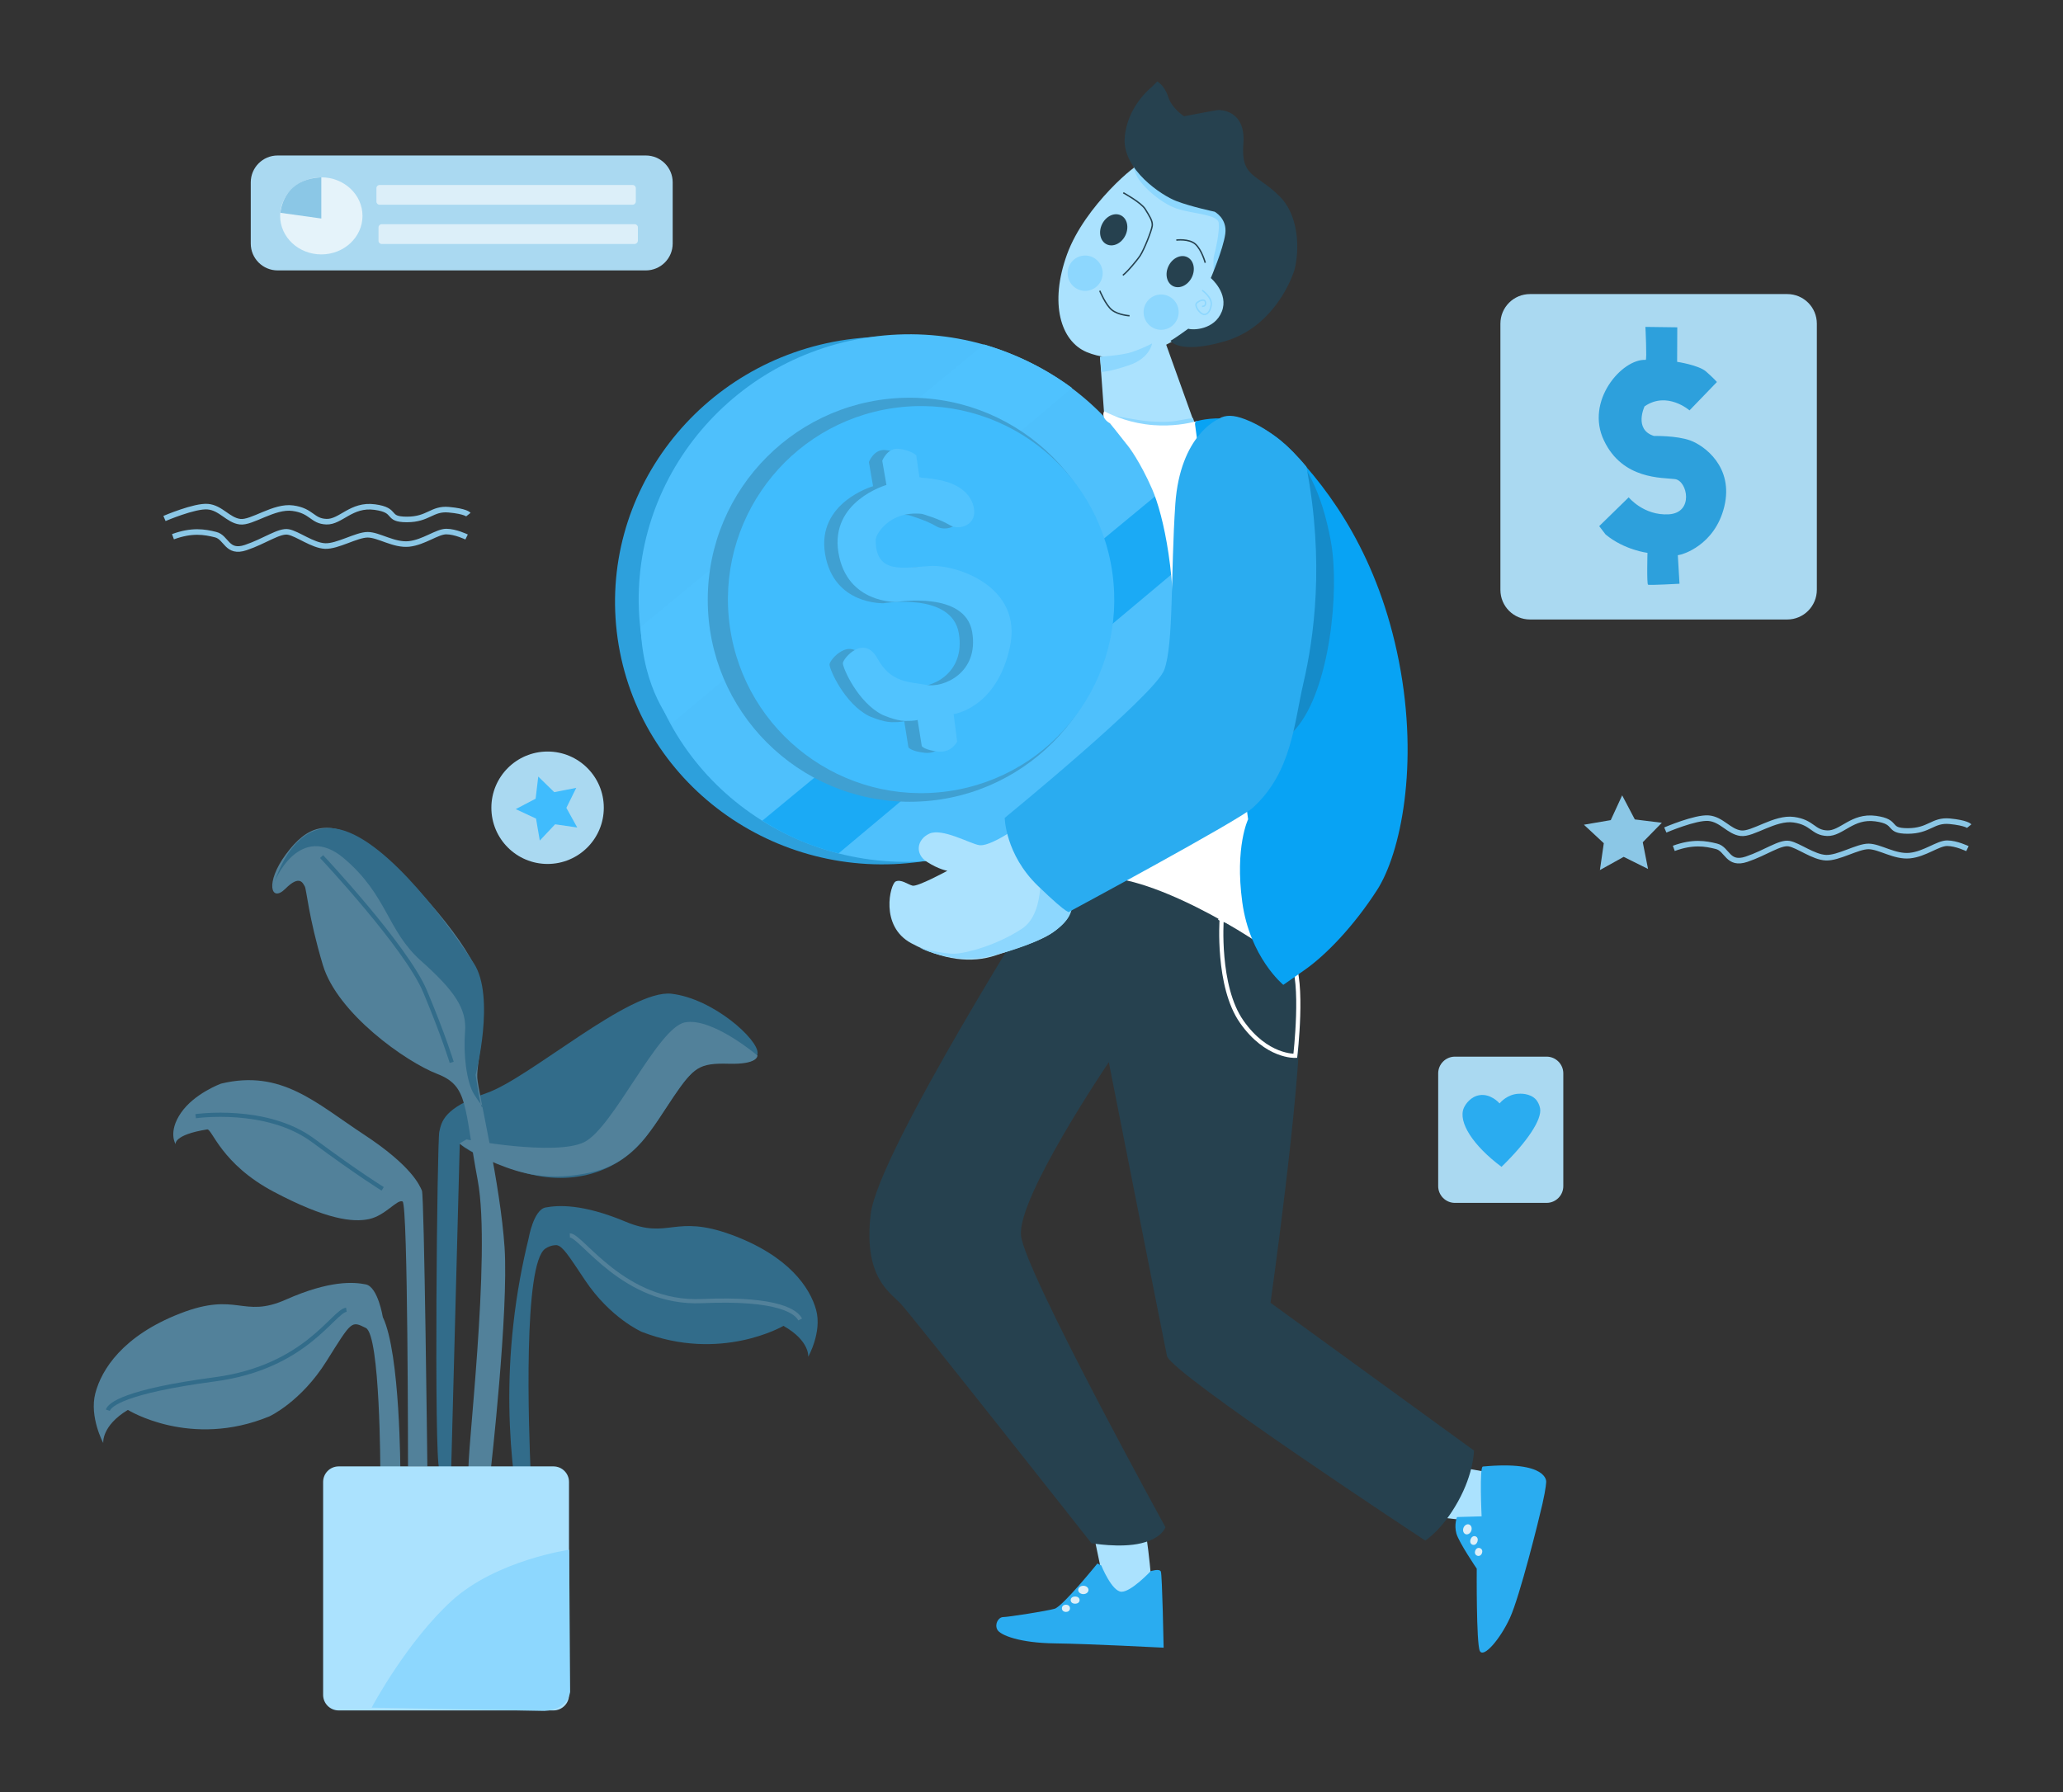 <svg xmlns="http://www.w3.org/2000/svg" enable-background="new 0 0 1600 1200" viewBox="46.604 -1.755 1482.481 1288.21" id="Moneyinvestment"><rect x="46.604" y="-1.755" width="1482.481" height="1288.21" fill="#333333" stroke="none"/><g fill="#000000" class="color000000 svgShape"><g fill="#000000" class="color000000 svgShape"><ellipse cx="681.9" cy="429.9" fill="#2da0dc" rx="193.4" ry="189.5" transform="rotate(-8.11 681.937 429.833)" class="colordc952d svgShape"></ellipse><ellipse cx="698.9" cy="428.1" fill="#4ec0fc" rx="193.4" ry="189.5" transform="rotate(-8.11 698.94 428.013)" class="colorfcc84e svgShape"></ellipse><path fill="#4fc2fe" d="M507,448.8c82.2-67.7,164.4-135.3,246.7-203c11.8,3.5,25.8,8.8,40.7,16.9c8.6,4.7,16.1,9.6,22.6,14.4    L529.7,517.9C529.7,517.9,508.6,494.7,507,448.8z" class="colorfef04f svgShape"></path><path fill="#1baaf5" d="M594.4,588.1c94.4-77.9,188.8-155.9,283.1-233.8c4,9.7,7.9,21.4,10.7,34.8c1.4,6.9,2.4,13.5,3.1,19.6    c-80.7,67.6-161.4,135.3-242.1,202.9c-6.2-1.5-13-3.6-20.1-6.2C615.2,600.2,603.7,594,594.4,588.1z" class="colorf59e1b svgShape"></path><circle cx="700.4" cy="429.3" r="145.2" fill="#3fa0d2" class="colord2753f svgShape"></circle><ellipse cx="708.5" cy="429.2" fill="#40bcfd" rx="138.8" ry="139.1" transform="rotate(-8.11 708.562 429.143)" class="colorfdaa40 svgShape"></ellipse><path fill="#3fa0d2" d="M699.6,368.5c0,0,12.8,3.7,19.8,8c7,4.3,20.3-0.1,17.3-13c-3-12.9-16.2-17.7-24.5-19.3    c-8.3-1.6-12.2-1.6-12.2-1.6l-2.3-0.5l-2.3-15.8c0,0-4.4-3.8-12.6-4.6c-8.2-0.8-11.8,8.6-11.8,8.6l3,17.4c0,0-40.6,11.6-34.5,48.6    c6.1,37,42.1,35.5,42.1,35.5s48.9-8.1,54,21.5c5.1,29.6-20.9,40.5-33,38.1s-25.2-1.1-35-18.9s-24.8-0.1-24.9,3.3    c-0.1,3.4,10.7,28.2,28.4,37.1c0,0,9.2,4.2,16.2,4.4c7,0.1,9.1-0.7,9.1-0.7l3,18.8c0,0,1.8,2.8,11.7,3.9    c9.9,1.1,13.7-7.2,13.7-7.2l-2.5-19.7c0,0,30.9-4.1,40.4-48.1s-38.5-59.3-57-58.4c-18.5,1-39.7,6.8-39.4-18.9    C666.4,383.3,676.2,366,699.6,368.5z" class="colord2753f svgShape"></path><path fill="#51c3fe" d="M709.2,367.6c0,0,12.8,3.7,19.8,8c7,4.3,20.3-0.1,17.3-13c-3-12.9-16.2-17.7-24.5-19.3    c-8.3-1.6-12.2-1.6-12.2-1.6l-2.3-0.5l-2.3-15.8c0,0-4.4-3.8-12.6-4.6c-8.2-0.8-11.8,8.6-11.8,8.6l3,17.4c0,0-40.6,11.6-34.5,48.6    s42.1,35.5,42.1,35.5s48.9-8.1,54,21.5c5.1,29.6-20.9,40.5-33,38.1s-25.2-1.1-35-18.9c-9.8-17.8-24.8-0.1-24.9,3.3    c-0.1,3.4,10.7,28.2,28.4,37.1c0,0,9.2,4.2,16.2,4.4c7,0.1,9.1-0.7,9.1-0.7l3,18.8c0,0,1.8,2.8,11.7,3.9    c9.9,1.1,13.7-7.2,13.7-7.2l-2.5-19.7c0,0,30.9-4.1,40.4-48.1c9.6-43.9-38.5-59.3-57-58.4c-18.5,1-39.7,6.8-39.4-18.9    C675.9,382.4,685.7,365.1,709.2,367.6z" class="colorfecb51 svgShape"></path></g><g fill="#000000" class="color000000 svgShape"><path fill="#abe2fe" d="M831.5,1096.3l7.1,33.9l2,17.5l34.4-2.2c0,0-3.5-44.4-7-54.8S831.5,1096.3,831.5,1096.3z" class="colorfeabb5 svgShape"></path><polygon fill="#abe2fe" points="1088.7 1051.6 1117.1 1056.6 1116.7 1092.9 1068.8 1087.4 1077.7 1056.6 1079 1049.5" class="colorfeabb5 svgShape"></polygon><path fill="#abe2fe" d="M837.1,255.1c0.9,12.9,1.9,25.8,2.8,38.7c2.7,4.2,5.4,8.4,8.2,12.6c19.1-1,38.2-1.9,57.2-2.9l-1.1-3    l-19.6-54.6L837.1,255.1z" class="colorfeabb5 svgShape"></path><path fill="#8dd7fe" d="M843.1,296.6c0,0,8.3,1.2,20.3,3.3s23.9,1.7,28,0.9c4.1-0.8,12.5-2.1,12.5-2.1l1.5,4.8c0,0-43.9,2.1-45,2.1    s-11.6-3.8-11.6-3.8L843.1,296.6z" class="colorfe8d90 svgShape"></path><path fill="#ffffff" d="M840,293.8c-0.3,0.7-0.6,1.6-0.5,2.8c0.3,3.2,3.7,5.3,4.7,5.9c0.4,0.3,4.7,5.8,13.3,16.7    c0,0,8.3,10.6,17,30.5c8.3,19,18.2,64.2,15,122.6c-0.8,15-5.3,73.9-29.7,131c-4.4,10.3-8.3,18.2-10.9,23.3    c-13,25.9-40.5,73-40.5,73c0,0,6.3,15.5,67.8,8.9s73.6-22,73.6-22l0.6-2.4l-6.9-192.2l-36.6-191c-7.2,1.9-18.1,3.9-31.4,2.9    C859.4,302.6,847.2,297.4,840,293.8z" class="colorffffff svgShape"></path><path fill="#26414f" d="M799.8,633.4c0,0-122.2,192.5-127.5,237.4c-5.3,44.9,13.3,55.9,21.3,64.2c8,8.3,137.3,172.4,137.3,172.4    s20.8,3.7,35.9,0c15.1-3.7,17.3-11.5,17.3-11.5S782.7,911.6,780.3,886.2c-2.7-27.5,63.1-124.5,63.1-124.5s39.2,198.7,41.8,211.1    s185.6,132.7,185.6,132.7s12-7.3,23.5-28c11.5-20.6,11.5-36.7,11.5-36.7L959.6,934.6c0,0,21.3-150.3,21.3-206.3    c0,0-0.9-21.5-2.2-29.3c-1.3-7.8-72.6-56.4-121.8-67.8C807.7,619.7,799.8,633.4,799.8,633.4z" class="color4f2926 svgShape"></path><path fill="#abe2fe" d="M866.2,116.2c-1.3-2-40,29.6-52.8,64.8c-12.8,35.2-4.7,62.4,14.1,70.3c18.8,7.9,40.8,2.4,47.8-0.8    c7.1-3.2,25.1-12.2,25.9-14.5c0.8-2.4,7.8,2.6,18.5-5.3c10.7-7.9,10.2-16.7,3.1-26.4l-4.2-5.6c0,0,11-26,11.6-35    c0.6-8.9-5.3-11.5-11.8-13.7C912.1,147.8,883.9,144.6,866.2,116.2z" class="colorfeabb5 svgShape"></path><path fill="#8dd7fe" d="M861.5,114.2c0,0-1.6,4.4,2.6,11.6c4.2,7.2,17,18.6,28.2,22.4s29.4,4,30.1,10.3s-2.3,19.8-3.3,23.1    c-1.1,3.3,0,14.2,0,14.2s13.5-24,13.5-26.8c0-2.8,3-14.7-6.8-20.5c-9.8-5.8-27.8-7.7-28.5-8.1    C896.5,140.1,861.5,114.2,861.5,114.2z" class="colorfe8d90 svgShape"></path><path fill="#26414f" d="M874,61c0,0-17.6,13.7-19.2,36.5c-1.5,22.8,26.8,41.3,37,45.2c10.2,4,27.6,7.7,27.6,7.7s9.2,4.8,7.7,15.9    c-1.5,11.1-10.4,31.8-10.4,31.8s13.1,11,7.9,24.1c-5.2,13.1-20.7,13.5-24.1,12.3c0,0-9.6,7-12.8,8.7c0,0,6.2,9.9,38.9,0.4    s46.2-40,49.6-49.5c3.4-9.5,6.3-38.5-10.2-54.9s-27.8-13.3-25.9-37.7c1.9-24.4-16.9-24.2-18-24.2s-24.6,4.5-24.6,4.5    s-8.6-5.3-11.4-13.9s-7.9-11.1-7.9-11.1L874,61z" class="color4f2926 svgShape"></path><path fill="none" stroke="#ffffff" stroke-miterlimit="10" stroke-width="3" d="M924.5,659.1c0,0-3.5,48,14.4,73.5c17.9,25.6,38.5,24.5,38.5,24.5s6.3-53.9-2.5-68.6    c-8.8-14.7-52.2-30.5-52.2-30.5L924.5,659.1z" class="colorStrokeffffff svgStroke"></path><path fill="#08a3f4" d="M906.8,300.9c0,0,36.3-11.2,66.5,19.8c30.1,30.9,64,78.4,78.6,153s1.1,138-15.7,164.2    c-16.9,26.2-36.8,46.8-52.1,57.5c-15.3,10.7-15.3,10.7-15.3,10.7s-24.1-19.8-29.5-59.5c-5.4-39.7,4.2-59.5,4.2-59.5l-38.1-283.6    C905.4,303.5,905,300.7,906.8,300.9z" class="color5670c4 svgShape"></path><path fill="#158bc9" d="M913.4,558.6c4.1-1.3,40.4-8.7,64.6-36.8s31.4-98.9,25-134.3c-6.4-35.4-18.9-60-36-72.2    C949.9,303.1,913.4,558.6,913.4,558.6z" class="colorc92615 svgShape"></path><path fill="#abe2fe" d="M772.1,596.6c-0.6,0.4-15.3,10.1-21.8,9.1c-6.5-1-26.6-12.5-35.8-8.3c-9.2,4.2-10.5,14.7-1.9,20.2    c8.6,5.6,14.8,6.5,14.8,6.5s-21.5,11.7-25.1,10.7c-3.6-1-8.2-4.8-12.1-3c-3.8,1.8-11.7,32.1,11.3,44.4c23,12.3,43.3,14.5,60.6,8.7    c17.2-5.8,34.1-10.7,43.1-18c9-7.3,9.8-11.3,9.8-11.3l-0.6-4.2L772.1,596.6z" class="colorfeabb5 svgShape"></path><path fill="#8dd7fe" d="M793.9,615.7c-0.4,1.1,5.3,38.2-13,50.1c-18.2,11.9-39.6,17.5-48,17.9c-8.4,0.4-25.2-4.2-25.2-4.2    s25.8,13.5,55.2,4.8c0,0,24.4-6,39.1-15.2c14.7-9.2,14.7-17.9,14.7-17.9L793.9,615.7z" class="colorfe8d90 svgShape"></path><path fill="#2aacf0" d="M921.7,299.7c0,0-27,11.3-30.5,60.7c-3.4,49.4-1.1,101.2-8,119.4c-6.9,18.2-114.6,106.3-114.6,106.3    s0.4,26.2,23.8,48.8c23.4,22.6,22.6,18.6,22.6,18.6s122.3-65.8,132-74.8c27.8-25.4,29.5-60.3,36.2-89.3    c7.6-32.7,15.3-87,2.2-155.7c-6.7-8.2-13.1-14.2-18-18.3c-8.1-6.7-15.3-11.1-22.4-14.3c-9.7-4.3-15.6-4.9-20.6-2.9    C923.2,298.8,922.3,299.3,921.7,299.7z" class="colorf0512a svgShape"></path><path fill="none" stroke="#26414f" stroke-miterlimit="10" d="M853.8 136.8c0 0 12.9 7 15.8 11.8s5.5 8.5 5 12c-.5 3.6-5.9 17.2-8.7 21.4-2.8 4.2-9.3 11.5-10.9 12.8-1.5 1.3-1.5 1.3-1.5 1.3M891.9 170.8c0 0 9.1-1.2 13.7 2.9s7.1 13.4 7.1 13.4" class="colorStroke4f2926 svgStroke"></path><ellipse cx="846.9" cy="163.4" fill="#26414f" rx="11.6" ry="9.3" transform="rotate(-63.801 846.927 163.386)" class="color4f2926 svgShape"></ellipse><ellipse cx="894.7" cy="193.5" fill="#26414f" rx="11.6" ry="9.3" transform="rotate(-63.801 894.683 193.494)" class="color4f2926 svgShape"></ellipse><ellipse cx="826.4" cy="194.6" fill="#8dd7fe" rx="12.6" ry="12.7" class="colorfe8d90 svgShape"></ellipse><ellipse cx="881" cy="222.6" fill="#8dd7fe" rx="12.6" ry="12.7" class="colorfe8d90 svgShape"></ellipse><path fill="none" stroke="#26414f" stroke-miterlimit="10" d="M836.9,207.2c0,0,4.2,10.3,8.8,13.9c4.6,3.6,12.6,4.1,12.6,4.1" class="colorStroke4f2926 svgStroke"></path><path fill="#2aacf0" d="M1112.2 1052.3c-2.6.2-.9 35.8-.9 35.8l-17.7.5c0 0-2.2 5.5-.4 11.9 1.8 6.4 14.6 25.2 14.6 25.2s-.4 53.6 2.2 59.1 14.6-8.3 21.7-23.8c7.1-15.6 20.6-69.9 23.3-81.8 2.7-11.9 2.7-16 2.7-16S1159 1047.9 1112.2 1052.3zM838 1123.4c0 0 7.6 18.9 14.6 18.9s20.9-14.8 20.9-14.8 6.3-2.1 7.3.3c1 2.4 2 54.7 2 54.7s-53.8-2.8-78.4-3.1c-24.6-.3-39.2-5.8-41.2-10-2-4.1 1-8.9 4.3-8.9 3.3 0 31.2-4.3 37-6 5.8-1.7 30.7-32.5 30.7-32.5L838 1123.4z" class="colorf0512a svgShape"></path><path fill="#8dd7fe" d="M837.1,254.6c0,0,15.1-0.8,22.8-3.3c7.7-2.5,14.6-6.2,14.6-6.2s-1.5,10.5-16.4,15.6c-14.9,5.1-20,4.8-20,4.8    l-1-10.4L837.1,254.6z" class="colorfe8d90 svgShape"></path><path fill="none" stroke="#8dd7fe" stroke-miterlimit="10" d="M910.5,206.9c0,0,7.3,5,6.5,10.6c-0.8,5.6-3.9,7.9-6.7,6.2s-5.2-6-3.9-7.5c1.3-1.5,6-3.9,6.5-0.6    c0.4,3.2-2.5,2.8-2.5,2.8" class="colorStrokefe8d90 svgStroke"></path><ellipse cx="825.1" cy="1141" fill="#dceff9" rx="3.7" ry="3" class="colorf9ecdc svgShape"></ellipse><ellipse cx="819.2" cy="1148.3" fill="#dceff9" rx="3.2" ry="2.6" class="colorf9ecdc svgShape"></ellipse><ellipse cx="812.6" cy="1154.2" fill="#dceff9" rx="2.9" ry="2.6" class="colorf9ecdc svgShape"></ellipse><ellipse cx="1101" cy="1097.5" fill="#dceff9" rx="3.7" ry="3" transform="rotate(-69.929 1100.983 1097.422)" class="colorf9ecdc svgShape"></ellipse><ellipse cx="1105.8" cy="1105.5" fill="#dceff9" rx="3.2" ry="2.6" transform="rotate(-69.929 1105.799 1105.472)" class="colorf9ecdc svgShape"></ellipse><ellipse cx="1109.1" cy="1113.7" fill="#dceff9" rx="2.9" ry="2.6" transform="rotate(-69.929 1109.095 1113.664)" class="colorf9ecdc svgShape"></ellipse></g></g><g fill="#000000" class="color000000 svgShape"><path fill="#52819a" d="M138.5,1011.6c0,0,45,28.1,101.8,4.6c0,0,22.6-10.4,40.9-39.6s17.8-29.1,28.3-23.9   c10.4,5.2,10.4,103.1,10.4,103.1l14.4,0.9c0,0,0-85.7-12.6-111.8c0,0-3.5-21.7-12.2-23.5s-26.1-3-57.4,10.9   c-31.3,13.9-34.8-6.1-76.1,10s-56.5,40.4-60.9,57.4s5.7,35.7,5.7,35.7S119.4,1023.1,138.5,1011.6z" class="color529a74 svgShape"></path><path fill="none" stroke="#326c8a" stroke-miterlimit="10" stroke-width="3" d="M124.1,1011.8c1.3-3.9,11.7-13.5,77-22.2c65.2-8.7,84.8-48.7,94.4-50" class="colorStroke328a5a svgStroke"></path><path fill="#52819a" d="M195.5,810c3.5-0.6,10,24.8,47.8,44.8s57,22.2,68.7,19.6c11.7-2.6,20-14.4,23.9-12.6s3.9,190.5,3.9,190.5   h13.9c0,0-2.2-194.4-3.9-198.3c-1.7-3.9-7.4-17.8-41.8-40.4s-59.2-47-102.6-36.5c0,0-19.1,7-28.7,20.9c-9.6,13.9-3.9,22.6-3.9,22.6   S171.1,813.9,195.5,810z" class="color529a74 svgShape"></path><path fill="none" stroke="#326c8a" stroke-miterlimit="10" stroke-width="3" d="M187.2,800.5c0,0,50.9-7.4,84.4,17.4c33.5,24.8,50,34.8,50,34.8" class="colorStroke328a5a svgStroke"></path><path fill="#326c8a" d="M362.3,1054c-3.9-7.2-1.6-235.5,0-242.4c1.6-6.9,2.9-17,33.9-27.7s103.1-75,133.1-71.4   c30,3.6,62.3,32.9,61.7,42.7c-0.7,9.8-18.3,5.9-33.9,7.5c-15.7,1.6-24.5,22.8-45,50.9c-20.6,28.1-56.4,38.5-93.3,26.1   s-41.8-19.6-41.8-19.6l-6.2,235.2L362.3,1054z" class="color328a5a svgShape"></path><path fill="#52819a" d="M383.4,1055.8c-2.2-5.2,16.5-155.7,6.5-209.2s-6.5-67.8-29.1-76.5c-22.6-8.7-71.8-43.5-82.2-78.3   c-10.4-34.8-11.7-54.4-13-56.5s-3.5-8.7-13.9,1.7c-10.4,10.4-14.8-4.3,0.4-24.8s30.4-26.1,57-8.3s70.5,67.4,80.5,93.1   c10,25.7-0.9,64.8,0,76.1c0.9,11.3,16.5,75.7,19.6,121.8c3,46.1-10,160.5-10,160.5L383.4,1055.8z" class="color529a74 svgShape"></path><path fill="none" stroke="#000000" stroke-miterlimit="10" d="M406,1057.1" class="colorStroke000000 svgStroke"></path><path fill="#52819a" d="M381.8,817.2c0,0,63.6,12.1,84.5,2c20.9-10.1,52.8-82.2,72.4-86.1c19.6-3.9,52.2,23.8,52.2,23.8   s0.7,6.5-20.6,5.9s-25.4,2.6-39.8,23.8c-14.4,21.2-27.1,47-58.4,54.1c-31.3,7.2-51.9,0.7-68.2-5.9c-16.3-6.5-27.1-14.7-27.1-14.7   L381.8,817.2z" class="color529a74 svgShape"></path><path fill="none" stroke="#326c8a" stroke-miterlimit="10" stroke-width="3" d="M277.7,613.9c0,0,60.9,64.8,74.4,97c13.5,32.2,19.1,50.9,19.1,50.9" class="colorStroke328a5a svgStroke"></path><path fill="#326c8a" d="M242.9 635.6c.4-5.2 19.6-47 50.9-20.4s30.9 51.8 55.2 73.5c24.4 21.7 33.1 34.8 31.8 50.9s.9 36.1 6.5 45.2c5.7 9.1 7 8.7 5.7 9.1s-4.6-23.1-4.6-23.1 14.4-56.1-1.3-80.2c-15.7-24.1-60.7-87.7-96.2-96.2C255.3 585.9 242.9 635.6 242.9 635.6zM609.6 951.2c0 0-45 26.4-101.8 4.3 0 0-22.6-9.8-40.9-37.3-12-18-15.9-24.2-20.2-25 0 0-3.8-.4-8.1 2.4-16.2 10.4-12.1 128.7-10.6 162.7-4 .5-8 1-12 1.5-3.6-30.2-5.2-67.5-.5-109.7 2.5-22.8 6.5-43.5 11-61.9 0 0 3.5-20.5 12.2-22.1 8.7-1.6 26.1-2.9 57.4 10.2 31.3 13.1 34.8-5.7 76.1 9.4 41.3 15.2 56.5 38.1 60.9 54.1 4.3 16-5.7 33.6-5.7 33.6S628.7 962 609.6 951.2z" class="color328a5a svgShape"></path><path fill="none" stroke="#52819a" stroke-miterlimit="10" stroke-width="3" d="M621.6,946.6c-2.5-5-14.5-15.7-70.6-13.2s-86.6-47.5-94.9-47.2" class="colorStroke529a74 svgStroke"></path><path fill="#abe2fe" d="M444.3,1227.6H290c-6.2,0-11.2-5-11.2-11.2v-153c0-6.2,5-11.2,11.2-11.2h154.3c6.2,0,11.2,5,11.2,11.2v153   C455.6,1222.5,450.5,1227.6,444.3,1227.6z" class="colorfeabb5 svgShape"></path><path fill="#8dd7fe" d="M313.7,1225.6c0.7-1.6,25.8-48,57.7-77c32-29,84.2-36.5,84.2-36.5l0.7,102.1c0,0-1,13-18.6,13.7L313.7,1225.6z   " class="colorfe8d90 svgShape"></path></g><g fill="#000000" class="color000000 svgShape"><path fill="#aad9f1" d="M510.7,192.6H246.1c-10.6,0-19.3-8.6-19.3-19.3v-44c0-10.6,8.6-19.3,19.3-19.3h264.6   c10.6,0,19.3,8.6,19.3,19.3v44C530,184,521.3,192.6,510.7,192.6z" class="colorf1cfaa svgShape"></path><path fill="#dceff9" d="M501.2 145.4H319.4c-1.3 0-2.3-1-2.3-2.3v-9.6c0-1.3 1-2.3 2.3-2.3h181.8c1.3 0 2.3 1 2.3 2.3v9.6C503.5 144.4 502.4 145.4 501.2 145.4zM502.6 173.6H320.9c-1.3 0-2.3-1-2.3-2.3v-9.6c0-1.3 1-2.3 2.3-2.3h181.8c1.3 0 2.3 1 2.3 2.3v9.6C504.9 172.6 503.9 173.6 502.6 173.6z" class="colorf9ecdc svgShape"></path><ellipse cx="277.5" cy="153.4" fill="#e5f3fa" rx="29.6" ry="27.7" class="colorfaefe5 svgShape"></ellipse><path fill="#8bc7e6" d="M277.5,125.7v29.6l-29.4-4.1C248.2,151.1,249.3,127,277.5,125.7z" class="colore6b78b svgShape"></path></g><g fill="#000000" class="color000000 svgShape"><path fill="none" stroke="#8bc7e6" stroke-miterlimit="10" stroke-width="4" d="M164.8 370.9c0 0 21.7-9.3 31.1-8.5s14.6 9.7 23.1 10.8c8.5 1.2 24.5-11.6 38.1-9.7 13.7 1.9 13.7 9.3 24 9.7 10.4.4 17.9-12.8 34.8-10.5 17 2.3 7.5 8.9 23.1 8.9s17.9-8.1 30.1-7 14.1 3.5 14.1 3.5M170.9 384c13.7-5 22.6-3.5 30.6-1.5 8 1.9 8 13.9 21.7 9.3 13.7-4.6 24-12.4 30.6-11.2 6.6 1.2 17.4 9.7 26.4 10.1 8.9.4 22.6-8.1 30.6-8.1 8 0 18.8 7.7 29.7 6.6 10.8-1.2 20.2-8.9 26.8-8.9s14.6 3.9 14.6 3.9" class="colorStrokee6b78b svgStroke"></path></g><g fill="#000000" class="color000000 svgShape"><path fill="#aad9f1" d="M1158,862.8h-65.9c-6.6,0-12-5.4-12-12v-81.1c0-6.6,5.4-12,12-12h65.9c6.6,0,12,5.4,12,12v81.1   C1170,857.4,1164.6,862.8,1158,862.8z" class="colorf1cfaa svgShape"></path><path fill="#2aacf0" d="M1125.6,836.9c-20.4-15.2-31.4-32.2-27.1-42.3c1.3-3,5.1-8.2,11.2-9.2c7.9-1.3,13.9,5.2,14.5,5.9   c1.1-1.3,5.7-6.3,13.1-6.9c1.3-0.1,8.8-0.7,13.2,4.3c0,0,2.1,2.4,2.8,6.1C1154.9,802.8,1143.9,819.1,1125.6,836.9z" class="colorf0512a svgShape"></path></g><g fill="#000000" class="color000000 svgShape"><g fill="#000000" class="color000000 svgShape"><path fill="none" stroke="#8bc7e6" stroke-miterlimit="10" stroke-width="4" d="M1243.3 594.8c0 0 21.7-9.3 31.1-8.5 9.4.8 14.6 9.7 23.1 10.8 8.5 1.2 24.5-11.6 38.1-9.7 13.7 1.9 13.7 9.3 24 9.7 10.4.4 17.9-12.8 34.8-10.5s7.5 8.9 23.1 8.9 17.9-8.1 30.1-7c12.2 1.2 14.1 3.5 14.1 3.5M1249.4 608c13.7-5 22.6-3.5 30.6-1.5 8 1.9 8 13.9 21.7 9.3 13.7-4.6 24-12.4 30.6-11.2s17.4 9.7 26.4 10.1 22.6-8.1 30.6-8.1c8 0 18.8 7.7 29.7 6.6s20.2-8.9 26.8-8.9 14.6 3.9 14.6 3.9" class="colorStrokee6b78b svgStroke"></path></g><polygon fill="#8bc7e6" points="1230.9 622.8 1213.4 614.1 1196.3 623.6 1199.1 604.3 1184.8 591 1204.1 587.7 1212.3 569.9 1221.4 587.2 1240.8 589.6 1227.1 603.6" class="colore6b78b svgShape"></polygon></g><g fill="#000000" class="color000000 svgShape"><circle cx="440.1" cy="578.8" r="40.4" fill="#aad9f1" class="colorf1cfaa svgShape"></circle><polygon fill="#40bcfd" points="461.4 593 445.5 590.7 434.5 602.4 431.8 586.6 417.2 579.8 431.5 572.3 433.4 556.4 444.9 567.6 460.7 564.5 453.6 578.9" class="colorfdaa40 svgShape"></polygon></g><g fill="#000000" class="color000000 svgShape"><path fill="#aad9f1" d="M1330.9,443.5h-184.8c-11.8,0-21.3-9.5-21.3-21.3V230.9c0-11.8,9.5-21.3,21.3-21.3h184.8   c11.8,0,21.3,9.5,21.3,21.3v191.2C1352.2,433.9,1342.7,443.5,1330.9,443.5z" class="colorf1cfaa svgShape"></path><path fill="#2da0dc" d="M1229.2,256.9c1,0.1-0.2-23.7-0.2-23.7l22.9,0.3l-0.1,24.8c0,0,15.3,2.3,20.7,6.9c5.4,4.7,7.9,7.6,7.9,7.6   l-19.7,20.4c0,0-16.1-14.1-32.3-2.9c0,0-8,16.7,6.8,21.3c0,0,16-0.4,26,3.2s31.4,19,24.5,47.5c-6.9,28.5-31.1,34.5-31.1,34.5   l-2.3,0.5l1.2,20.5c0,0-21.6,1.2-22.6,0.7s-0.4-22.9-0.4-22.9s-16.6-2-30.1-13.2l-4.6-6l21.2-20.7c0,0,10.8,13.3,28.9,12.2   c18.1-1.2,13.3-24.1,4.4-25.3c-8.9-1.2-37.7,0.6-51.1-27.8C1185.6,286.5,1212.1,256,1229.2,256.9z" class="colordc952d svgShape"></path></g></svg>